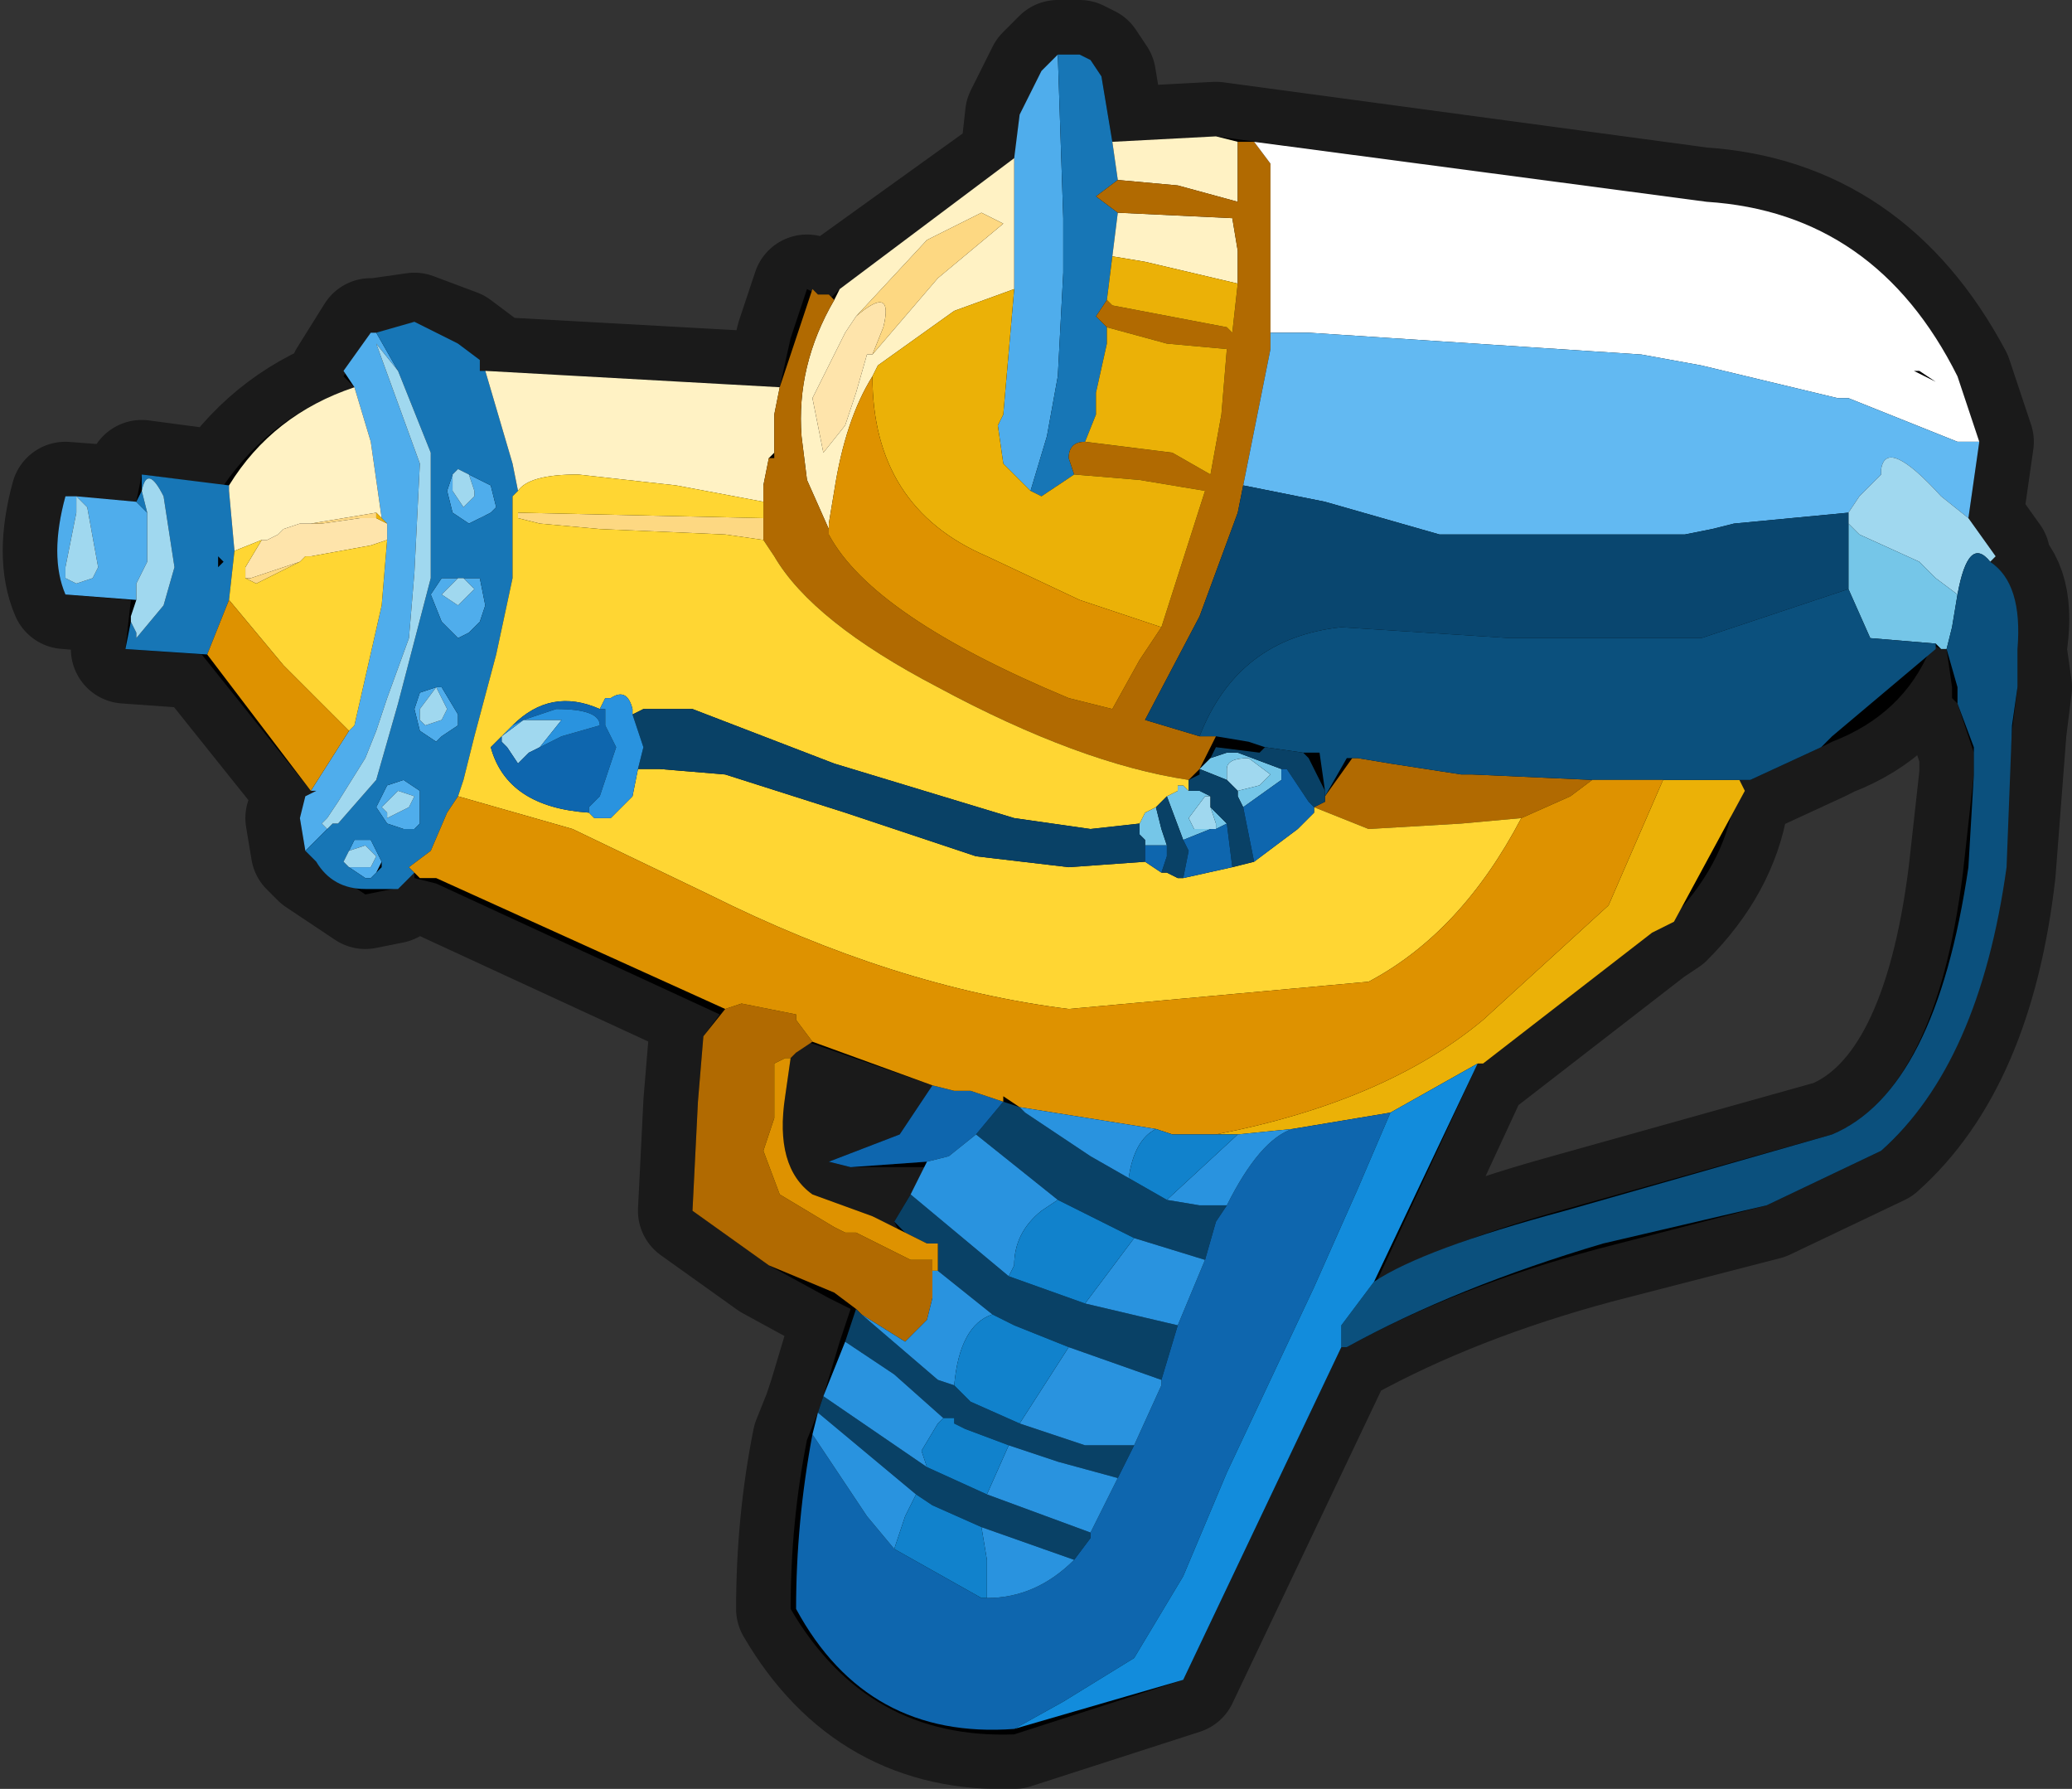 <?xml version="1.0" encoding="UTF-8" standalone="no"?>
<svg xmlns:xlink="http://www.w3.org/1999/xlink" height="16.4px" width="19.0px" xmlns="http://www.w3.org/2000/svg">
  <rect width="100%" height="100%" fill="#333333" stroke="none"/>
  <g transform="matrix(1.0, 0.0, 0.0, 1.0, -9.25, 3.15)">
    <path d="M12.7 -0.1 L13.05 -0.15 13.45 0.0 13.65 0.15 13.65 0.25 13.7 0.25 16.4 0.4 16.5 -0.05 16.65 -0.5 16.75 -0.45 16.85 -0.45 16.85 -0.4 16.95 -0.5 18.55 -1.65 18.6 -2.1 18.8 -2.5 18.95 -2.65 19.15 -2.65 19.25 -2.6 19.35 -2.45 19.45 -1.85 20.4 -1.9 24.85 -1.3 Q26.4 -1.2 27.2 0.3 L27.4 0.9 27.3 1.6 27.55 1.95 27.5 2.0 Q27.8 2.2 27.7 2.8 L27.75 3.15 27.7 3.55 27.6 4.85 Q27.4 6.6 26.5 7.4 L25.45 7.9 23.9 8.3 Q22.6 8.65 21.6 9.2 L21.55 9.2 20.1 12.25 18.55 12.75 Q17.2 12.8 16.5 11.6 16.5 10.8 16.65 10.05 L16.75 9.8 16.8 9.65 16.95 9.15 17.05 8.85 16.85 8.75 16.3 8.45 15.6 7.95 15.65 6.95 15.7 6.35 15.85 6.15 13.25 4.95 13.05 4.9 13.05 4.85 12.85 5.0 12.6 5.05 12.15 4.75 12.05 4.65 12.0 4.35 12.05 4.2 12.15 4.1 12.1 4.1 11.1 2.85 10.4 2.8 10.45 2.35 9.85 2.3 Q9.7 1.95 9.85 1.4 L10.5 1.45 10.55 1.2 11.3 1.3 Q11.75 0.65 12.5 0.4 L12.4 0.3 12.65 -0.1 12.7 -0.1 M27.05 2.8 L26.95 2.75 26.95 2.8 Q26.7 3.4 26.05 3.65 L25.95 3.7 25.3 4.0 25.2 4.0 25.15 4.2 Q25.05 4.8 24.55 5.3 L24.4 5.4 22.85 6.6 22.8 6.6 21.85 8.65 Q22.3 8.3 23.55 7.95 L26.05 7.25 Q27.0 6.85 27.25 4.85 L27.35 3.95 27.35 3.75 27.2 3.3 27.15 3.25 27.15 3.15 27.1 2.8 27.05 2.8 M13.7 1.55 L13.6 1.6 13.7 1.6 13.7 1.55 M16.85 7.5 L17.5 7.25 17.8 6.8 16.65 6.4 16.55 6.5 16.5 6.55 16.45 6.9 Q16.35 7.55 16.7 7.8 L17.25 8.0 17.4 8.1 17.5 8.15 17.45 8.05 17.6 7.8 17.75 7.55 17.05 7.55 16.85 7.5" fill="#000000" fill-rule="evenodd" stroke="none"/>
    <path d="M12.7 -0.1 L13.05 -0.15 13.45 0.0 13.65 0.15 13.65 0.25 13.7 0.25 16.4 0.4 16.5 -0.05 16.65 -0.5 16.75 -0.45 16.85 -0.45 16.85 -0.4 16.95 -0.5 18.55 -1.65 18.6 -2.1 18.8 -2.5 18.95 -2.65 19.15 -2.65 19.25 -2.6 19.35 -2.45 19.45 -1.85 20.4 -1.9 24.85 -1.3 Q26.4 -1.2 27.2 0.3 L27.4 0.9 27.3 1.6 27.55 1.95 27.5 2.0 Q27.8 2.2 27.7 2.8 L27.75 3.15 27.7 3.55 27.6 4.85 Q27.4 6.6 26.5 7.4 L25.45 7.9 23.9 8.3 Q22.6 8.65 21.6 9.2 L21.55 9.2 20.1 12.25 18.55 12.75 Q17.2 12.8 16.5 11.6 16.5 10.8 16.65 10.05 L16.75 9.8 16.8 9.65 16.95 9.15 17.05 8.85 16.85 8.75 16.3 8.45 15.6 7.95 15.65 6.95 15.7 6.35 15.85 6.15 13.25 4.95 13.05 4.9 13.05 4.85 12.85 5.0 12.6 5.05 12.15 4.75 12.05 4.65 12.0 4.35 12.05 4.2 12.15 4.1 12.1 4.1 11.1 2.85 10.4 2.8 10.45 2.35 9.85 2.3 Q9.7 1.95 9.85 1.4 L10.5 1.45 10.55 1.2 11.3 1.3 Q11.75 0.65 12.5 0.4 L12.4 0.3 12.65 -0.1 12.7 -0.1 M27.05 2.8 L26.95 2.75 26.95 2.8 Q26.7 3.4 26.05 3.65 L25.95 3.7 25.3 4.0 25.2 4.0 25.15 4.2 Q25.05 4.8 24.55 5.3 L24.4 5.4 22.85 6.6 22.8 6.6 21.85 8.65 Q22.3 8.3 23.55 7.95 L26.05 7.25 Q27.0 6.85 27.25 4.85 L27.35 3.95 27.35 3.75 27.2 3.3 27.15 3.25 27.15 3.15 27.1 2.8 27.05 2.8 M16.85 7.5 L17.5 7.25 17.8 6.8 16.65 6.4 16.55 6.5 16.5 6.55 16.45 6.9 Q16.35 7.55 16.7 7.8 L17.25 8.0 17.4 8.1 17.5 8.15 17.45 8.05 17.6 7.8 17.75 7.55 17.05 7.55 16.85 7.5" fill="none" stroke="#000000" stroke-linecap="round" stroke-linejoin="round" stroke-opacity="0.498" stroke-width="1.0"/>
    <path d="M12.5 0.4 L12.4 0.25 12.65 -0.1 12.7 -0.1 12.9 0.25 12.7 0.0 13.1 1.1 13.05 2.1 13.0 2.7 12.8 3.25 12.7 3.55 12.6 3.8 12.35 4.2 12.25 4.35 12.2 4.4 12.25 4.45 12.05 4.65 12.0 4.35 12.05 4.15 12.15 4.1 12.1 4.1 12.45 3.55 12.5 3.5 12.75 2.4 12.8 1.8 12.8 1.75 12.8 1.65 12.75 1.6 12.65 0.9 12.5 0.4 M18.55 -1.7 L18.6 -2.1 18.8 -2.5 18.95 -2.65 19.0 -1.15 19.0 -0.65 18.95 0.3 18.85 0.85 18.7 1.35 18.45 1.1 18.4 0.75 18.45 0.65 18.55 -0.5 18.55 -0.6 18.55 -1.35 18.55 -1.7 M13.4 1.2 L13.4 1.25 13.4 1.35 13.5 1.5 13.6 1.4 13.6 1.35 13.55 1.2 13.75 1.3 13.8 1.5 13.75 1.55 13.65 1.6 13.55 1.65 13.4 1.55 13.35 1.35 13.4 1.2 M13.45 2.15 L13.3 2.3 13.45 2.4 13.6 2.25 13.5 2.15 13.65 2.15 13.7 2.4 13.65 2.55 13.55 2.65 13.45 2.7 13.3 2.55 13.2 2.3 13.3 2.15 13.45 2.15 M10.5 1.45 L10.6 1.55 10.6 1.65 10.6 2.0 10.5 2.2 10.5 2.3 10.5 2.35 9.85 2.3 Q9.7 1.95 9.85 1.4 L9.95 1.4 9.95 1.55 9.85 2.05 9.85 2.15 9.95 2.2 10.1 2.15 10.15 2.05 10.05 1.5 9.95 1.4 10.5 1.45 M12.45 4.65 L12.5 4.55 12.65 4.55 12.75 4.75 12.7 4.85 12.65 4.9 12.6 4.9 12.45 4.8 12.55 4.8 12.65 4.8 12.7 4.7 12.6 4.6 12.45 4.65 M13.25 3.15 L13.3 3.15 13.45 3.4 13.45 3.5 13.3 3.6 13.25 3.65 13.1 3.55 13.05 3.35 13.1 3.2 13.25 3.15 13.1 3.35 13.1 3.45 13.15 3.5 13.3 3.45 13.35 3.35 13.25 3.15 M13.05 4.15 L12.9 4.1 12.75 4.25 12.8 4.3 12.8 4.35 13.0 4.25 13.05 4.15 M12.8 4.05 L12.95 4.0 13.1 4.1 13.1 4.3 13.1 4.4 13.05 4.45 12.95 4.45 12.8 4.4 12.7 4.25 12.8 4.05" fill="#4fadec" fill-rule="evenodd" stroke="none"/>
    <path d="M12.05 4.65 L12.25 4.45 12.3 4.4 12.35 4.4 12.7 4.0 12.9 3.3 13.2 2.15 13.2 2.1 13.2 1.0 12.9 0.25 12.7 -0.1 13.05 -0.2 13.45 0.0 13.65 0.15 13.65 0.25 13.7 0.25 13.95 1.1 14.0 1.35 13.95 1.4 13.95 2.15 13.8 2.85 13.6 3.6 13.5 4.0 13.45 4.15 13.35 4.3 13.2 4.65 13.0 4.8 13.05 4.85 12.9 5.0 12.6 5.0 Q12.3 5.0 12.15 4.75 L12.05 4.65 M18.95 -2.65 L19.15 -2.65 19.25 -2.6 19.35 -2.45 19.45 -1.85 19.5 -1.5 19.3 -1.35 19.5 -1.2 19.45 -0.8 19.4 -0.4 19.3 -0.25 19.4 -0.15 19.4 0.0 19.3 0.45 19.3 0.65 19.2 0.9 Q19.05 0.9 19.05 1.05 L19.1 1.2 18.8 1.4 18.7 1.35 18.85 0.85 18.95 0.3 19.0 -0.65 19.0 -1.15 18.95 -2.65 M13.55 1.2 L13.45 1.15 13.4 1.2 13.35 1.35 13.4 1.55 13.55 1.65 13.65 1.6 13.75 1.55 13.8 1.5 13.75 1.3 13.55 1.2 M13.45 2.15 L13.3 2.15 13.2 2.3 13.3 2.55 13.45 2.7 13.55 2.65 13.65 2.55 13.7 2.4 13.65 2.15 13.5 2.15 13.45 2.15 M11.35 1.3 L11.35 1.35 11.4 1.9 11.35 2.35 11.15 2.85 10.4 2.8 10.45 2.55 10.5 2.65 10.5 2.7 10.75 2.4 10.85 2.05 10.75 1.4 Q10.6 1.1 10.55 1.35 L10.55 1.2 11.35 1.3 M10.5 1.45 L10.55 1.35 10.6 1.55 10.5 1.45 M11.25 2.05 L11.3 2.0 11.25 1.95 11.25 2.05 M12.75 4.75 L12.65 4.55 12.5 4.55 12.45 4.65 12.4 4.75 12.45 4.8 12.6 4.9 12.65 4.9 12.7 4.85 12.75 4.8 12.75 4.75 M13.25 3.15 L13.1 3.2 13.05 3.35 13.1 3.55 13.25 3.65 13.3 3.6 13.45 3.5 13.45 3.4 13.3 3.15 13.25 3.15 M12.8 4.05 L12.7 4.25 12.8 4.4 12.95 4.45 13.05 4.45 13.1 4.4 13.1 4.3 13.1 4.1 12.95 4.0 12.8 4.05" fill="#1776b6" fill-rule="evenodd" stroke="none"/>
    <path d="M12.5 0.4 L12.65 0.9 12.75 1.6 12.7 1.55 12.1 1.65 12.0 1.65 11.85 1.7 11.8 1.75 11.7 1.8 11.65 1.8 11.4 1.9 11.35 1.35 11.35 1.3 Q11.75 0.65 12.5 0.4 M13.7 0.25 L16.4 0.4 16.35 0.65 16.35 0.85 16.35 1.0 16.3 1.05 16.25 1.3 16.25 1.45 15.45 1.3 14.55 1.2 Q14.1 1.2 14.0 1.35 L13.95 1.1 13.7 0.25 M16.9 -0.4 L16.95 -0.5 18.55 -1.7 18.55 -1.35 18.55 -0.6 18.55 -0.5 18.0 -0.3 17.3 0.2 17.25 0.3 Q17.0 0.7 16.9 1.35 L16.85 1.65 16.85 1.7 16.65 1.25 16.6 0.85 Q16.55 0.2 16.9 -0.4 M19.45 -1.85 L20.4 -1.9 20.6 -1.85 20.6 -1.3 20.05 -1.45 19.5 -1.5 19.45 -1.85 M17.1 -0.25 L17.0 -0.1 16.7 0.5 16.75 0.75 16.8 1.0 17.0 0.75 17.1 0.45 17.2 0.1 17.25 0.1 17.85 -0.6 18.45 -1.1 18.25 -1.2 17.75 -0.95 17.1 -0.25 M19.5 -1.2 L20.55 -1.15 20.6 -0.85 20.6 -0.55 19.75 -0.75 19.45 -0.8 19.5 -1.2" fill="#fff2c4" fill-rule="evenodd" stroke="none"/>
    <path d="M12.8 1.65 L12.8 1.75 12.8 1.8 12.65 1.85 12.1 1.95 12.05 1.95 12.0 2.0 11.55 2.15 11.5 2.15 11.5 2.05 11.65 1.8 11.7 1.8 11.8 1.75 11.85 1.7 12.0 1.65 12.1 1.65 12.2 1.65 12.55 1.6 12.7 1.6 12.8 1.65 M17.25 0.1 L17.2 0.1 17.1 0.45 17.0 0.75 16.8 1.0 16.75 0.75 16.7 0.5 17.0 -0.1 17.1 -0.25 Q17.45 -0.55 17.35 -0.15 L17.25 0.1" fill="#fee4ab" fill-rule="evenodd" stroke="none"/>
    <path d="M17.25 0.1 L17.35 -0.15 Q17.45 -0.55 17.1 -0.25 L17.75 -0.95 18.25 -1.2 18.45 -1.1 17.85 -0.6 17.25 0.1 M16.25 1.6 L16.25 1.8 15.9 1.75 14.75 1.7 14.2 1.65 14.0 1.6 14.0 1.55 16.25 1.6 M12.7 1.6 L12.55 1.6 12.2 1.65 12.1 1.65 12.7 1.55 12.7 1.6 M11.5 2.15 L11.55 2.15 12.0 2.0 11.6 2.2 11.5 2.15" fill="#fdd882" fill-rule="evenodd" stroke="none"/>
    <path d="M16.4 0.4 L16.55 -0.05 16.7 -0.5 16.75 -0.45 16.85 -0.45 16.9 -0.4 Q16.55 0.2 16.6 0.85 L16.65 1.25 16.85 1.7 16.85 1.75 Q17.25 2.5 19.05 3.25 L19.45 3.35 19.7 2.9 19.9 2.6 20.3 1.35 19.7 1.25 19.1 1.2 19.05 1.05 Q19.05 0.9 19.2 0.9 L20.0 1.0 20.35 1.2 20.45 0.65 20.5 0.05 19.95 0.0 19.4 -0.15 19.3 -0.25 19.4 -0.4 19.45 -0.35 20.5 -0.15 20.55 -0.1 20.6 -0.55 20.6 -0.85 20.55 -1.15 19.5 -1.2 19.3 -1.35 19.5 -1.5 20.05 -1.45 20.6 -1.3 20.6 -1.85 20.75 -1.85 20.9 -1.65 20.9 -1.45 20.9 -0.95 20.9 -0.85 20.9 -0.1 20.9 0.05 20.65 1.3 20.6 1.55 20.25 2.5 19.75 3.45 20.25 3.6 20.4 3.6 20.35 3.7 20.25 3.9 20.15 4.0 Q19.15 3.85 17.85 3.15 16.7 2.55 16.35 1.95 L16.25 1.8 16.25 1.6 16.25 1.55 16.25 1.45 16.25 1.3 16.3 1.05 16.35 1.05 16.35 1.0 16.35 0.85 16.35 0.65 16.4 0.4 M17.1 8.85 L16.9 8.7 16.3 8.45 15.6 7.95 15.65 6.95 15.7 6.35 15.9 6.1 16.05 6.05 16.55 6.15 16.55 6.2 16.7 6.4 16.55 6.5 16.5 6.55 16.45 6.55 16.35 6.6 16.35 6.75 16.35 7.1 16.25 7.4 16.4 7.8 16.9 8.1 17.0 8.15 17.1 8.15 17.6 8.4 17.8 8.4 17.8 8.5 17.8 8.75 17.75 8.95 17.55 9.15 17.15 8.9 17.1 8.85 M21.65 3.8 L21.7 3.8 22.0 3.85 22.65 3.95 22.75 3.95 23.85 4.0 23.65 4.15 23.2 4.35 22.65 4.4 21.8 4.45 21.55 4.35 21.3 4.25 21.4 4.2 21.4 4.15 21.65 3.8" fill="#b16a01" fill-rule="evenodd" stroke="none"/>
    <path d="M12.75 1.6 L12.8 1.65 12.7 1.6 12.7 1.55 12.75 1.6 M18.55 -0.5 L18.45 0.65 18.4 0.75 18.45 1.1 18.7 1.35 18.8 1.4 19.1 1.2 19.7 1.25 20.3 1.35 19.9 2.6 19.15 2.35 18.3 1.95 Q17.25 1.5 17.25 0.3 L17.3 0.2 18.0 -0.3 18.55 -0.5 M20.6 -0.55 L20.55 -0.1 20.5 -0.15 19.45 -0.35 19.4 -0.4 19.45 -0.8 19.75 -0.75 20.6 -0.55 M19.4 -0.15 L19.95 0.0 20.5 0.05 20.45 0.65 20.35 1.2 20.0 1.0 19.2 0.9 19.3 0.65 19.3 0.45 19.4 0.0 19.4 -0.15 M24.5 4.0 L24.95 4.0 25.0 4.0 25.2 4.0 25.25 4.1 24.6 5.3 24.4 5.4 22.85 6.6 22.8 6.6 22.0 7.05 21.1 7.2 20.6 7.25 20.4 7.25 Q21.95 6.95 22.85 6.2 L24.0 5.15 24.5 4.0" fill="#ebb107" fill-rule="evenodd" stroke="none"/>
    <path d="M20.75 -1.85 L24.9 -1.3 Q26.45 -1.2 27.2 0.3 L27.4 0.9 27.2 0.9 26.2 0.5 26.1 0.5 24.85 0.2 24.3 0.1 21.25 -0.1 20.9 -0.1 20.9 -0.85 20.9 -0.95 20.9 -1.45 20.9 -1.65 20.75 -1.85 M26.8 0.25 L27.0 0.35 26.85 0.25 26.8 0.25" fill="#ffffff" fill-rule="evenodd" stroke="none"/>
    <path d="M27.4 0.9 L27.3 1.6 27.05 1.4 Q26.55 0.85 26.5 1.15 L26.5 1.2 26.3 1.4 26.2 1.55 25.15 1.65 24.95 1.7 24.7 1.75 22.45 1.75 21.4 1.45 20.65 1.3 20.9 0.05 20.9 -0.1 21.25 -0.1 24.3 0.1 24.85 0.2 26.1 0.5 26.2 0.5 27.2 0.9 27.4 0.9" fill="#62b9f2" fill-rule="evenodd" stroke="none"/>
    <path d="M12.25 4.45 L12.2 4.4 12.25 4.35 12.35 4.2 12.6 3.8 12.7 3.55 12.8 3.25 13.0 2.7 13.05 2.1 13.1 1.1 12.7 0.0 12.9 0.25 13.2 1.0 13.2 2.1 13.2 2.15 12.9 3.3 12.7 4.0 12.35 4.4 12.3 4.4 12.25 4.45 M27.3 1.6 L27.55 1.95 27.5 2.0 Q27.3 1.75 27.2 2.3 L27.0 2.15 26.85 2.0 26.3 1.75 26.2 1.65 26.2 1.55 26.3 1.4 26.5 1.2 26.5 1.15 Q26.55 0.85 27.05 1.4 L27.3 1.6 M20.5 4.0 L20.5 3.9 Q20.5 3.8 20.7 3.8 L20.9 3.95 20.8 4.05 20.6 4.1 20.5 4.0 M20.35 4.45 L20.25 4.45 20.2 4.45 20.15 4.35 20.3 4.15 20.35 4.15 20.35 4.25 20.4 4.4 20.4 4.45 20.35 4.45 M13.55 1.2 L13.6 1.35 13.6 1.4 13.5 1.5 13.4 1.35 13.4 1.25 13.4 1.2 13.45 1.15 13.55 1.2 M13.5 2.15 L13.6 2.25 13.45 2.4 13.3 2.3 13.45 2.15 13.5 2.15 M10.55 1.35 Q10.6 1.1 10.75 1.4 L10.85 2.05 10.75 2.4 10.5 2.7 10.5 2.65 10.45 2.55 10.45 2.5 10.5 2.35 10.5 2.3 10.5 2.2 10.6 2.0 10.6 1.65 10.6 1.55 10.55 1.35 M12.45 4.65 L12.6 4.6 12.7 4.7 12.65 4.8 12.55 4.8 12.45 4.8 12.4 4.75 12.45 4.65 M13.85 3.6 L14.05 3.45 14.4 3.45 14.2 3.7 14.1 3.75 14.0 3.85 13.9 3.7 13.85 3.65 13.85 3.6 M13.25 3.15 L13.35 3.35 13.3 3.45 13.15 3.5 13.1 3.45 13.1 3.35 13.25 3.15 M13.05 4.15 L13.0 4.25 12.8 4.35 12.8 4.3 12.75 4.25 12.9 4.1 13.05 4.15 M9.85 2.05 L9.95 1.55 9.95 1.4 10.05 1.5 10.15 2.05 10.1 2.15 9.95 2.2 9.85 2.15 9.85 2.05" fill="#a0d8ef" fill-rule="evenodd" stroke="none"/>
    <path d="M27.0 2.75 L26.4 2.7 26.2 2.25 26.2 1.65 26.3 1.75 26.85 2.0 27.0 2.15 27.2 2.3 27.15 2.6 27.1 2.8 27.05 2.8 27.0 2.75 M20.35 3.8 L20.5 3.75 20.6 3.75 21.0 3.9 21.0 4.0 20.65 4.25 20.6 4.15 20.6 4.1 20.8 4.05 20.9 3.95 20.7 3.8 Q20.5 3.8 20.5 3.9 L20.5 4.0 20.25 3.9 20.35 3.8 M20.15 4.1 L20.25 4.1 20.35 4.15 20.3 4.15 20.15 4.35 20.2 4.45 20.25 4.45 20.35 4.45 20.1 4.55 19.95 4.15 20.05 4.1 20.05 4.05 20.1 4.05 20.15 4.1 M20.35 4.25 L20.4 4.3 20.5 4.4 20.4 4.45 20.4 4.4 20.35 4.25 M19.75 4.6 L19.75 4.55 19.7 4.5 19.7 4.4 19.75 4.3 19.85 4.25 19.9 4.45 19.95 4.6 19.8 4.6 19.75 4.6" fill="#75c6e8" fill-rule="evenodd" stroke="none"/>
    <path d="M20.65 1.3 L21.4 1.45 22.45 1.75 24.7 1.75 24.95 1.7 25.15 1.65 26.2 1.55 26.2 1.65 26.2 2.25 24.85 2.7 23.1 2.7 21.55 2.6 Q20.6 2.7 20.25 3.6 L19.75 3.45 20.25 2.5 20.6 1.55 20.65 1.3" fill="#09466f" fill-rule="evenodd" stroke="none"/>
    <path d="M27.5 2.0 Q27.8 2.2 27.75 2.8 L27.75 3.15 27.7 3.5 27.65 4.8 Q27.4 6.6 26.5 7.4 L25.45 7.9 23.95 8.25 Q22.6 8.65 21.6 9.2 L21.55 9.2 21.55 9.0 21.85 8.6 Q22.3 8.3 23.6 7.95 L26.05 7.25 Q27.0 6.85 27.3 4.8 L27.35 3.95 27.35 3.7 27.2 3.3 27.2 3.15 27.1 2.8 27.15 2.6 27.2 2.3 Q27.3 1.75 27.5 2.0 M26.2 2.25 L26.4 2.7 27.0 2.75 27.0 2.8 26.05 3.6 25.95 3.7 25.3 4.0 25.2 4.0 25.0 4.0 24.95 4.0 24.5 4.0 23.85 4.0 22.75 3.95 22.65 3.95 22.0 3.85 21.7 3.8 21.65 3.8 21.6 3.8 21.4 4.15 21.4 4.1 21.35 3.75 21.2 3.75 20.85 3.7 20.7 3.65 20.4 3.6 20.25 3.6 Q20.6 2.7 21.55 2.6 L23.1 2.7 24.85 2.7 26.2 2.25" fill="#0b507d" fill-rule="evenodd" stroke="none"/>
    <path d="M12.8 1.8 L12.75 2.4 12.5 3.5 12.45 3.55 11.85 2.95 11.35 2.35 11.4 1.9 11.65 1.8 11.5 2.05 11.5 2.15 11.6 2.2 12.0 2.0 12.05 1.95 12.1 1.95 12.65 1.85 12.8 1.8 M21.3 4.25 L21.55 4.35 21.8 4.45 22.65 4.4 23.2 4.35 Q22.65 5.4 21.8 5.85 L19.05 6.1 Q17.45 5.9 15.75 5.05 L14.5 4.45 13.45 4.15 13.5 4.0 13.6 3.6 13.8 2.85 13.95 2.15 13.95 1.4 14.0 1.35 Q14.1 1.2 14.55 1.2 L15.45 1.3 16.25 1.45 16.25 1.55 16.25 1.6 14.0 1.55 14.0 1.6 14.2 1.65 14.75 1.7 15.9 1.75 16.25 1.8 16.35 1.95 Q16.7 2.55 17.85 3.15 19.15 3.85 20.15 4.0 L20.15 4.1 20.1 4.05 20.05 4.05 20.05 4.1 19.95 4.15 19.9 4.2 19.85 4.25 19.75 4.3 19.7 4.4 19.25 4.45 18.55 4.35 16.9 3.85 15.6 3.35 15.15 3.35 15.05 3.4 15.05 3.35 Q15.0 3.15 14.85 3.25 L14.8 3.25 14.75 3.35 Q14.3 3.15 13.95 3.5 L13.85 3.6 13.75 3.7 Q13.9 4.25 14.65 4.3 L14.7 4.35 14.85 4.35 15.05 4.15 15.1 3.9 15.3 3.9 15.9 3.95 17.0 4.3 18.2 4.7 19.05 4.8 19.75 4.75 19.9 4.85 19.95 4.85 20.05 4.9 20.1 4.9 20.55 4.8 20.75 4.75 21.15 4.45 21.3 4.3 21.3 4.25" fill="#ffd633" fill-rule="evenodd" stroke="none"/>
    <path d="M16.75 9.8 L16.8 9.65 17.75 10.3 18.3 10.55 19.25 10.9 19.25 10.95 19.1 11.15 18.25 10.85 17.8 10.65 17.65 10.55 16.75 9.8 M17.0 9.15 L17.1 8.85 17.15 8.9 17.85 9.5 18.0 9.55 18.15 9.7 18.6 9.9 19.2 10.1 19.65 10.1 19.5 10.4 18.95 10.25 18.5 10.1 18.1 9.95 18.0 9.9 18.0 9.85 17.9 9.85 17.45 9.45 17.0 9.15 M20.85 3.7 L21.2 3.75 21.25 3.8 21.4 4.1 21.4 4.15 21.4 4.2 21.3 4.25 21.25 4.2 21.05 3.9 21.0 3.9 20.6 3.75 20.5 3.75 20.35 3.8 20.4 3.7 20.8 3.75 20.85 3.7 M20.6 4.1 L20.6 4.15 20.65 4.25 20.75 4.75 20.55 4.8 20.5 4.4 20.4 4.3 20.35 4.25 20.35 4.15 20.25 4.1 20.15 4.1 20.15 4.0 20.25 3.95 20.25 3.9 20.5 4.0 20.6 4.1 M19.95 4.15 L20.1 4.55 20.15 4.65 20.1 4.9 20.05 4.9 19.95 4.85 19.9 4.85 19.95 4.7 19.95 4.6 19.9 4.45 19.85 4.25 19.9 4.2 19.95 4.15 M19.95 7.85 L20.25 7.9 20.4 7.9 20.5 7.9 20.4 8.05 20.3 8.4 19.65 8.2 19.05 7.9 18.95 7.85 18.2 7.25 18.45 6.95 18.6 7.0 18.65 7.05 19.25 7.45 19.6 7.65 19.95 7.85 M20.05 9.0 L19.9 9.5 19.05 9.2 18.55 9.0 18.35 8.9 17.85 8.5 17.85 8.4 17.85 8.3 17.85 8.25 17.75 8.25 17.55 8.15 17.45 8.05 17.6 7.8 18.5 8.55 19.2 8.8 20.05 9.0 M15.05 3.4 L15.15 3.35 15.6 3.35 16.9 3.85 18.55 4.35 19.25 4.45 19.7 4.4 19.7 4.5 19.75 4.55 19.75 4.6 19.75 4.75 19.05 4.8 18.2 4.7 17.0 4.3 15.9 3.95 15.3 3.9 15.1 3.9 15.15 3.7 15.05 3.4" fill="#094166" fill-rule="evenodd" stroke="none"/>
    <path d="M18.55 12.7 Q17.2 12.8 16.55 11.6 16.55 10.8 16.7 10.0 L17.2 10.75 17.45 11.05 18.25 11.5 18.3 11.5 Q18.75 11.5 19.1 11.15 L19.25 10.95 19.25 10.9 19.5 10.4 19.65 10.1 19.9 9.55 19.9 9.5 20.05 9.0 20.3 8.4 20.4 8.05 20.5 7.9 Q20.8 7.3 21.1 7.2 L22.0 7.05 21.7 7.75 21.3 8.65 20.5 10.35 20.1 11.3 19.65 12.05 19.0 12.45 18.55 12.7 M21.0 3.9 L21.05 3.9 21.25 4.2 21.3 4.25 21.3 4.3 21.15 4.45 20.75 4.75 20.65 4.25 21.0 4.0 21.0 3.9 M20.1 4.55 L20.35 4.45 20.4 4.45 20.5 4.4 20.55 4.8 20.1 4.9 20.15 4.65 20.1 4.55 M17.8 6.8 L18.0 6.85 18.1 6.85 18.15 6.85 18.45 6.95 18.2 7.25 17.95 7.45 17.75 7.5 17.05 7.55 16.85 7.5 17.5 7.25 17.8 6.8 M19.75 4.75 L19.75 4.6 19.8 4.6 19.95 4.6 19.95 4.7 19.9 4.85 19.75 4.75 M14.75 3.35 L14.8 3.35 14.8 3.4 14.8 3.5 14.9 3.7 14.8 4.0 14.75 4.15 14.65 4.25 14.65 4.3 Q13.9 4.25 13.75 3.7 L13.85 3.6 13.85 3.65 13.9 3.7 14.0 3.85 14.1 3.75 14.2 3.7 14.4 3.6 14.75 3.5 Q14.75 3.35 14.35 3.35 L14.05 3.45 13.95 3.5 Q14.3 3.15 14.75 3.35" fill="#0e66ae" fill-rule="evenodd" stroke="none"/>
    <path d="M12.45 3.55 L12.1 4.1 11.15 2.85 11.35 2.35 11.85 2.95 12.45 3.55 M15.9 6.1 L13.25 4.9 13.1 4.9 13.05 4.85 13.0 4.8 13.2 4.65 13.35 4.3 13.45 4.15 14.5 4.45 15.75 5.05 Q17.45 5.9 19.05 6.1 L21.8 5.85 Q22.65 5.4 23.2 4.35 L23.65 4.15 23.85 4.0 24.5 4.0 24.0 5.15 22.85 6.2 Q21.95 6.95 20.4 7.25 L20.15 7.25 20.0 7.25 19.85 7.2 18.6 7.0 18.45 6.9 18.45 6.95 18.15 6.85 18.1 6.85 18.0 6.85 17.8 6.8 16.7 6.4 16.55 6.2 16.55 6.15 16.05 6.05 15.9 6.1 M19.9 2.6 L19.7 2.9 19.45 3.35 19.05 3.25 Q17.25 2.5 16.85 1.75 L16.85 1.7 16.85 1.65 16.9 1.35 Q17.0 0.7 17.25 0.3 17.25 1.5 18.3 1.95 L19.15 2.35 19.9 2.6 M17.55 8.15 L17.75 8.25 17.85 8.25 17.85 8.3 17.85 8.4 17.85 8.5 17.8 8.5 17.8 8.4 17.6 8.4 17.1 8.15 17.0 8.15 16.9 8.1 16.4 7.8 16.25 7.4 16.35 7.1 16.35 6.75 16.35 6.6 16.45 6.55 16.5 6.55 16.45 6.9 Q16.35 7.55 16.7 7.8 L17.25 8.0 17.45 8.1 17.55 8.15" fill="#de9200" fill-rule="evenodd" stroke="none"/>
    <path d="M16.7 10.0 L16.75 9.8 17.65 10.55 17.55 10.75 17.45 11.05 17.2 10.75 16.7 10.0 M16.8 9.65 L17.0 9.15 17.45 9.45 17.9 9.85 17.85 9.9 17.7 10.15 17.75 10.3 16.8 9.65 M20.6 7.25 L21.1 7.2 Q20.8 7.3 20.5 7.9 L20.4 7.9 20.25 7.9 19.95 7.85 20.6 7.25 M20.3 8.4 L20.05 9.0 19.2 8.8 19.65 8.2 20.3 8.4 M19.9 9.5 L19.9 9.55 19.65 10.1 19.2 10.1 18.6 9.9 19.05 9.2 19.9 9.5 M19.5 10.4 L19.25 10.9 18.3 10.55 18.5 10.1 18.95 10.25 19.5 10.4 M19.1 11.15 Q18.75 11.5 18.3 11.5 L18.3 11.15 18.25 10.85 19.1 11.15 M18.6 7.0 L19.85 7.2 Q19.65 7.3 19.6 7.65 L19.25 7.45 18.65 7.05 18.6 7.0 M15.05 3.4 L15.15 3.7 15.1 3.9 15.05 4.15 14.85 4.35 14.7 4.35 14.65 4.3 14.65 4.25 14.75 4.15 14.8 4.0 14.9 3.7 14.8 3.5 14.8 3.4 14.8 3.35 14.75 3.35 14.8 3.25 14.85 3.25 Q15.0 3.15 15.05 3.35 L15.05 3.4 M14.2 3.7 L14.4 3.45 14.05 3.45 13.85 3.6 13.95 3.5 14.05 3.45 14.35 3.35 Q14.75 3.35 14.75 3.5 L14.4 3.6 14.2 3.7 M17.75 7.5 L17.95 7.45 18.2 7.25 18.95 7.85 18.8 7.95 Q18.55 8.15 18.55 8.45 L18.5 8.55 17.6 7.8 17.75 7.5 M17.85 8.5 L18.35 8.9 Q18.05 9.0 18.0 9.55 L17.85 9.5 17.15 8.9 17.55 9.15 17.75 8.95 17.8 8.75 17.8 8.5 17.85 8.5" fill="#2993df" fill-rule="evenodd" stroke="none"/>
    <path d="M20.4 7.25 L20.6 7.25 19.95 7.85 19.6 7.65 Q19.65 7.3 19.85 7.2 L20.0 7.25 20.15 7.25 20.4 7.25 M18.3 11.5 L18.25 11.5 17.45 11.05 17.55 10.75 17.65 10.55 17.8 10.65 18.25 10.85 18.3 11.15 18.3 11.5 M18.5 8.55 L18.55 8.45 Q18.55 8.15 18.8 7.95 L18.95 7.85 19.05 7.9 19.65 8.2 19.2 8.8 18.5 8.55 M18.35 8.9 L18.55 9.0 19.05 9.2 18.6 9.9 18.15 9.7 18.0 9.55 Q18.05 9.0 18.35 8.9 M17.75 10.3 L17.7 10.15 17.85 9.9 17.9 9.85 18.0 9.85 18.0 9.9 18.1 9.95 18.5 10.1 18.3 10.55 17.75 10.3" fill="#1182cc" fill-rule="evenodd" stroke="none"/>
    <path d="M21.55 9.2 L20.1 12.25 18.55 12.7 19.0 12.45 19.65 12.05 20.1 11.3 20.5 10.35 21.3 8.65 21.7 7.75 22.0 7.05 22.8 6.6 21.85 8.6 21.55 9.0 21.55 9.2" fill="#128cdc" fill-rule="evenodd" stroke="none"/>
  </g>
</svg>

